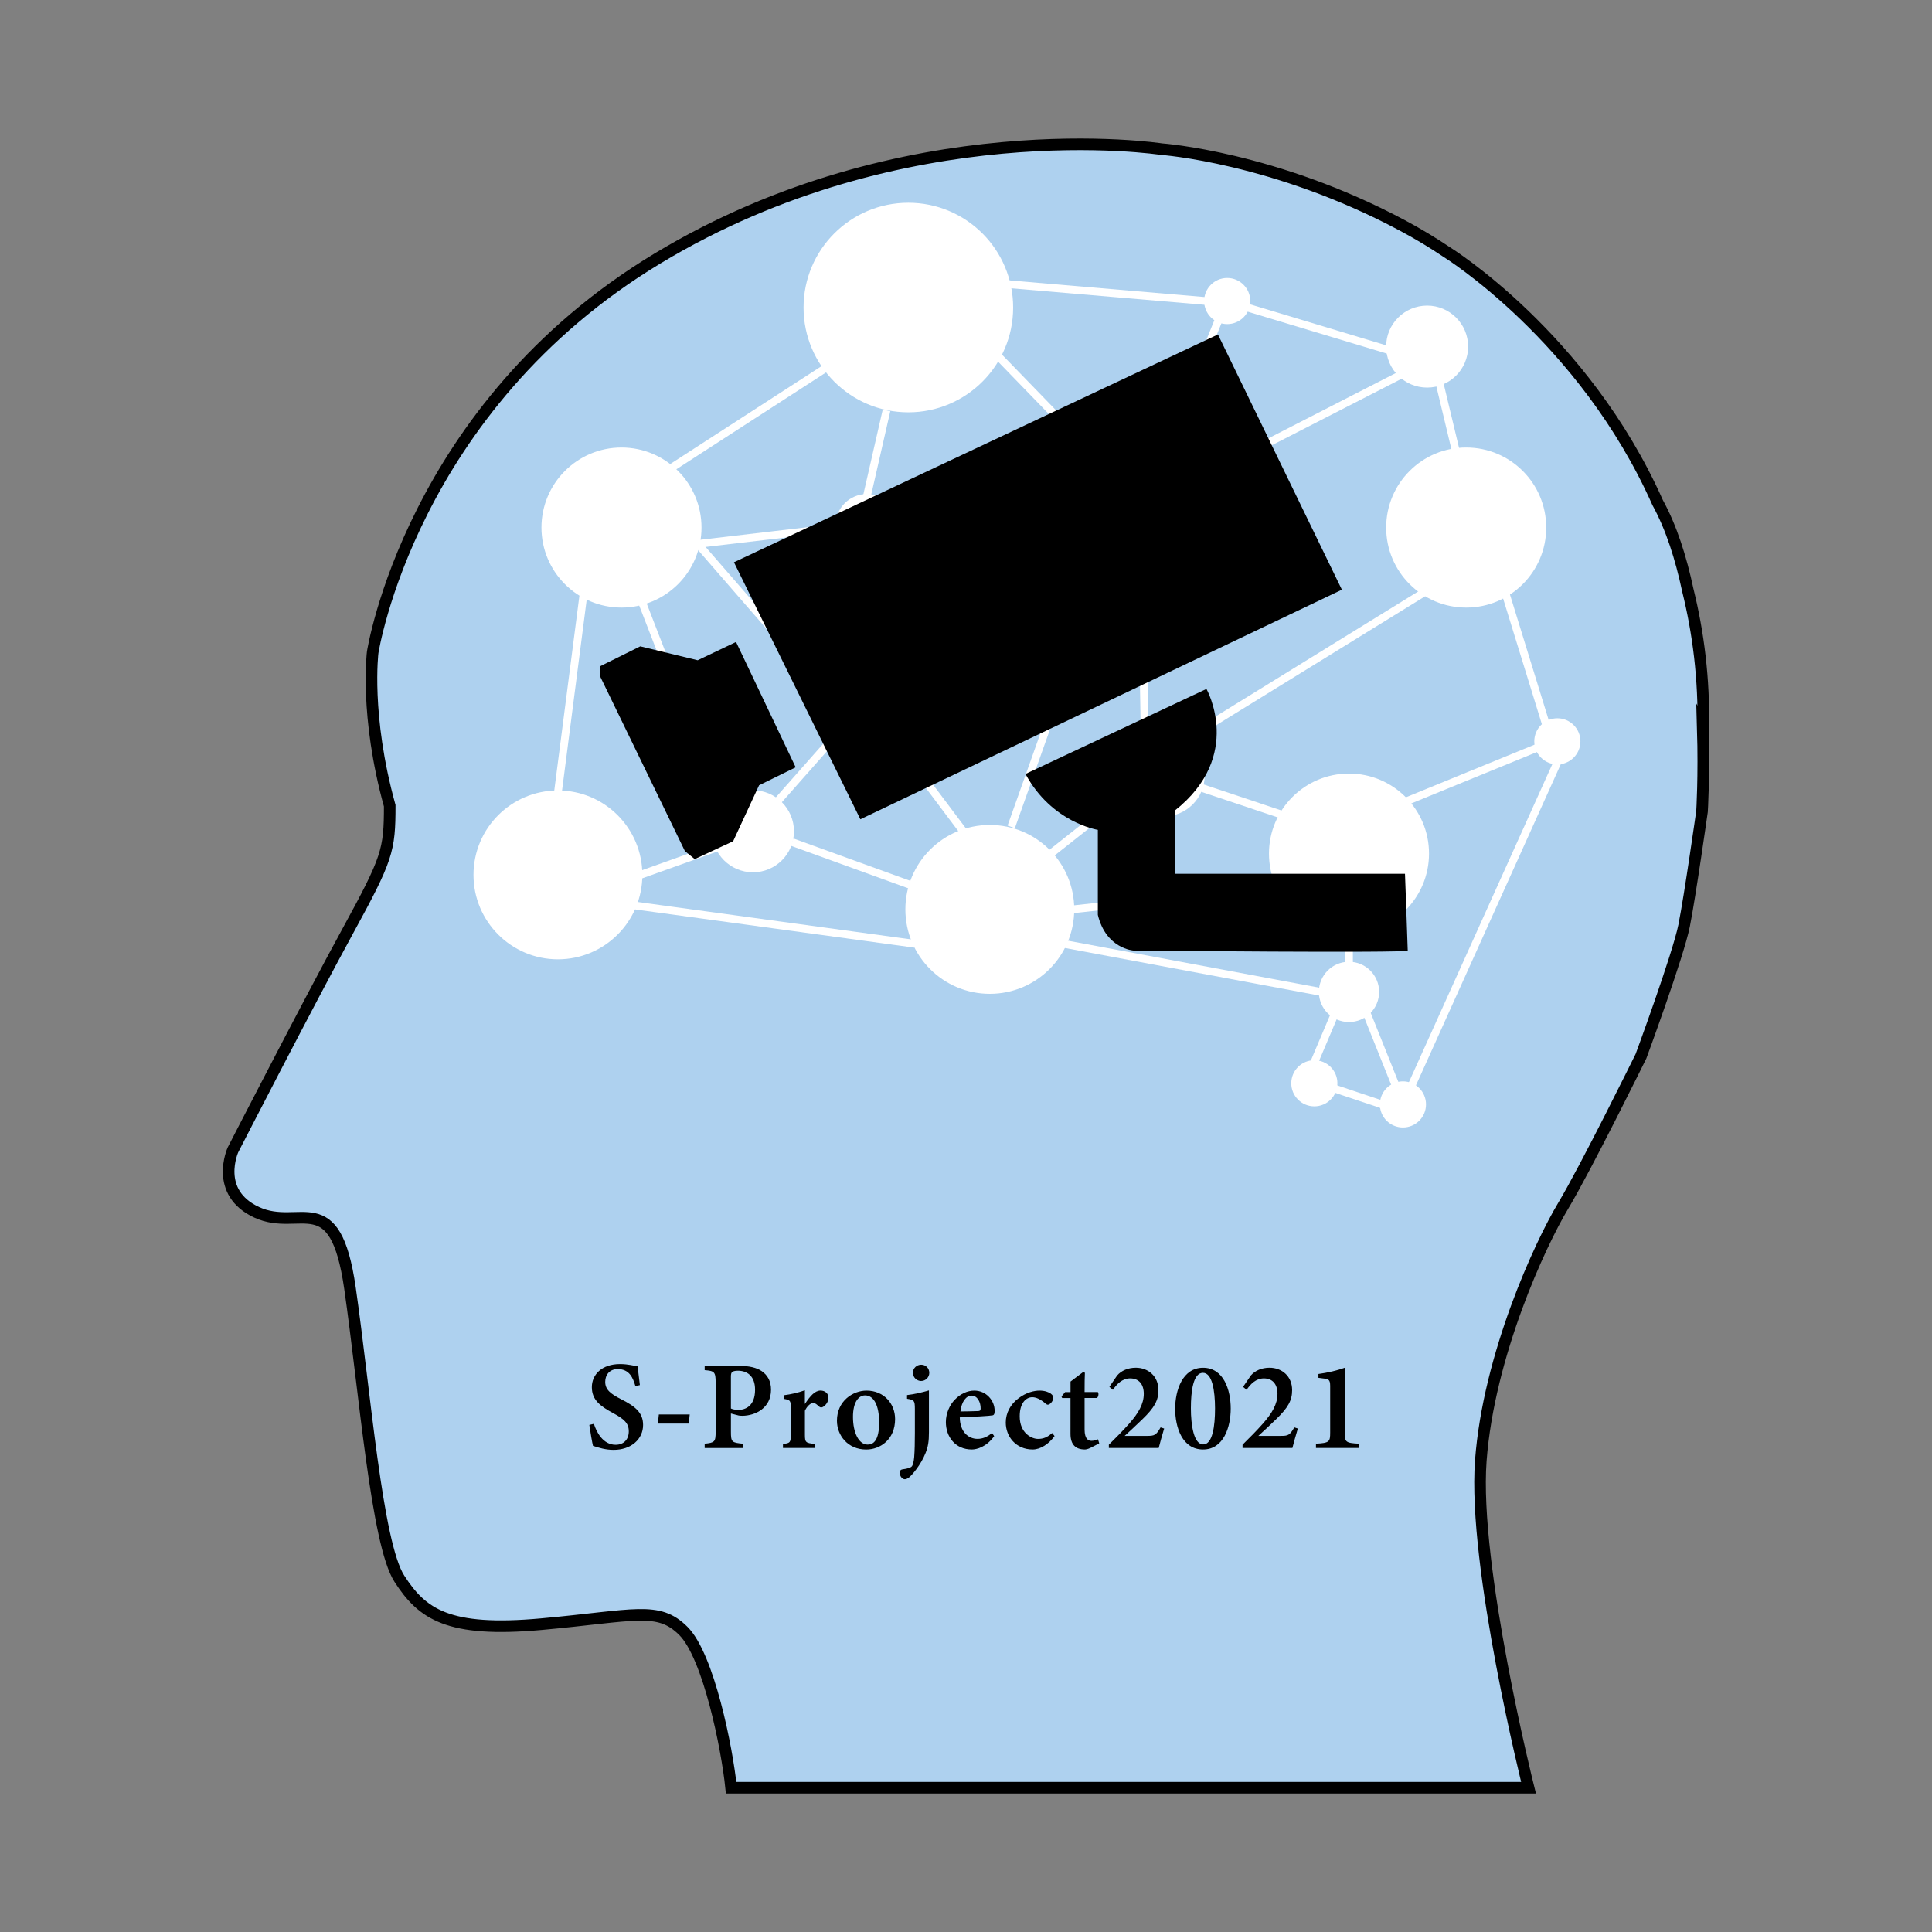 <?xml version="1.0" encoding="utf-8"?>
<!-- Generator: Adobe Illustrator 25.2.3, SVG Export Plug-In . SVG Version: 6.00 Build 0)  -->
<svg version="1.1" id="レイヤー_1" xmlns="http://www.w3.org/2000/svg" xmlns:xlink="http://www.w3.org/1999/xlink" x="0px"
	 y="0px" viewBox="0 0 500 500" style="enable-background:new 0 0 500 500;" xml:space="preserve">
<rect x="0" y="0" width="500" height="500" fill="#808080" stroke="none"/>
<style type="text/css">
	.st0{fill:#AED1EF;stroke:#000000;stroke-width:3;stroke-miterlimit:10;}
	.st1{fill:#FFFFFF;stroke:#FFFFFF;stroke-miterlimit:10;}
	.st2{fill:#FFFFFF;stroke:#FFFFFF;stroke-width:2;stroke-miterlimit:10;}
	.st3{fill:none;stroke:#FFFFFF;stroke-width:2;stroke-miterlimit:10;}
</style>
<path class="st0" d="M436.8,152.71c-1.76-8.3-4.26-16.19-7.79-22.61c-19.09-42.9-54.59-64.86-54.59-64.86l0,0
	c-3.61-2.43-7.45-4.75-11.56-6.94c-33.07-17.64-62.25-19.7-62.25-19.7S234.1,28.31,170.16,66.89S96.45,168.83,96.45,168.83
	s-2.06,16.32,4.41,39.69c0,11.61-0.59,13.67-10.88,32.48c-10.29,18.81-29.69,56.59-29.69,56.59s-5,11.02,6.17,16.17
	c11.17,5.14,20.25-7.2,24.11,19.59c3.86,26.79,6.91,66.11,12.79,75.22c5.88,9.11,12.49,13.96,36.75,11.76
	c24.25-2.2,30.21-4.78,36.75,1.76c6.54,6.54,11.32,30.43,12.35,40.57h206.37c0,0-14.4-57.32-12.35-84.66
	c2.06-27.34,15.36-56,21.31-65.92s20.14-38.73,20.14-38.73s9.63-26.09,11.17-33.81c1.54-7.72,4.63-29.54,4.63-29.54
	s0.57-9.01,0.2-21.48l0.12,0.23C441.06,175.71,439.53,163.7,436.8,152.71z"/>
<g id="レイヤー_3">
	<path class="st1" d="M392.03,435.02"/>
	<circle class="st1" cx="160.84" cy="136.53" r="20.21"/>
	<circle class="st1" cx="194.87" cy="215.14" r="10.11"/>
	<circle class="st1" cx="295.62" cy="128.35" r="24.42"/>
	<circle class="st1" cx="224.56" cy="175.76" r="16.1"/>
	<circle class="st1" cx="349.12" cy="220.91" r="20.21"/>
	<circle class="st1" cx="379.45" cy="136.53" r="20.21"/>
	<circle class="st1" cx="301.16" cy="200.69" r="10.11"/>
	<circle class="st1" cx="369.34" cy="89.7" r="10.11"/>
	<circle class="st1" cx="256.16" cy="235.35" r="21.35"/>
	<circle class="st1" cx="235.08" cy="79.59" r="26.62"/>
	<circle class="st1" cx="224.37" cy="135.99" r="7.64"/>
	<circle class="st1" cx="317.6" cy="77.91" r="5.47"/>
	<circle class="st1" cx="403.04" cy="191.86" r="5.47"/>
	<line class="st2" x1="173.83" y1="121.04" x2="213.6" y2="95.31"/>
	<line class="st2" x1="258.46" y1="92.33" x2="277.51" y2="111.97"/>
	<line class="st2" x1="312.13" y1="77.91" x2="228.08" y2="70.74"/>
	<line class="st2" x1="322.8" y1="79.59" x2="359.65" y2="90.69"/>
	<line class="st2" x1="229.43" y1="106.21" x2="224.37" y2="128.35"/>
	<line class="st2" x1="180.61" y1="140.77" x2="216.75" y2="136.53"/>
	<line class="st2" x1="166.23" y1="156.02" x2="186.78" y2="209.08"/>
	<line class="st2" x1="180.61" y1="140.77" x2="208.46" y2="172.84"/>
	<line class="st2" x1="224.37" y1="143.63" x2="224.56" y2="159.65"/>
	<line class="st2" x1="232.01" y1="135.99" x2="271.59" y2="132.7"/>
	<line class="st2" x1="315.58" y1="82.3" x2="305.93" y2="106.21"/>
	<line class="st2" x1="372.58" y1="99.27" x2="376.71" y2="116.5"/>
	<line class="st2" x1="362.42" y1="97.06" x2="318.42" y2="119.61"/>
	<line class="st2" x1="368.35" y1="153.43" x2="306.07" y2="191.86"/>
	<line class="st2" x1="296.26" y1="191.86" x2="295.62" y2="152.77"/>
	<line class="st2" x1="389.75" y1="153.93" x2="400.04" y2="187.29"/>
	<line class="st2" x1="397.57" y1="193.62" x2="364.09" y2="207.32"/>
	<line class="st2" x1="310.77" y1="203.83" x2="331.62" y2="210.8"/>
	<line class="st2" x1="330.84" y1="229.54" x2="277.51" y2="235.35"/>
	<line class="st2" x1="271.91" y1="220.94" x2="292.03" y2="205.03"/>
	<line class="st2" x1="230.84" y1="190.59" x2="249.29" y2="215.14"/>
	<line class="st2" x1="261.7" y1="214" x2="284.96" y2="148.6"/>
	<line class="st2" x1="204.97" y1="217.93" x2="236.82" y2="229.47"/>
	<line class="st2" x1="216.73" y1="189.82" x2="201.27" y2="207.32"/>
	<line class="st2" x1="224.37" y1="143.63" x2="224.56" y2="159.65"/>
	<circle class="st1" cx="144.39" cy="226.42" r="21.35"/>
	<line class="st2" x1="150.96" y1="154.16" x2="144.39" y2="205.07"/>
	<line class="st2" x1="165.74" y1="226.42" x2="186.36" y2="219.05"/>
	<line class="st2" x1="159.86" y1="233.74" x2="236.76" y2="244.26"/>
	<circle class="st1" cx="340.15" cy="280.35" r="5.47"/>
	<circle class="st1" cx="363.08" cy="285.82" r="5.47"/>
	<circle class="st1" cx="349.12" cy="256.7" r="7.3"/>
	<line class="st2" x1="275.54" y1="244.31" x2="341.82" y2="256.7"/>
	<line class="st2" x1="349.12" y1="241.12" x2="349.12" y2="249.4"/>
	<line class="st2" x1="345.62" y1="261.95" x2="340.15" y2="274.88"/>
	<line class="st2" x1="353.75" y1="262.35" x2="361.11" y2="280.72"/>
	<line class="st2" x1="345.43" y1="281.74" x2="357.62" y2="285.82"/>
	<line class="st3" x1="403.04" y1="197.32" x2="364.84" y2="282.02"/>
</g>
<g id="カメラ_1_">
	<polygon points="155.2,174.82 177.25,220.26 179.8,222.34 189.74,217.71 196.45,203.23 205.92,198.58 190.49,166.14 180.56,170.87 
		165.7,167.27 155.2,172.48 	"/>
	<polygon points="189.95,145.51 222.66,212.03 347.28,152.61 315.2,86.56 	"/>
	<path d="M265.39,200.3l46.84-22c0,0,9.79,17.32-8.23,31.51c0,16.32,0,16.32,0,16.32h59.61c0,0,0.71,19.16,0.71,19.87
		s-70.97,0-70.97,0s-7.1-0.43-9.23-9.23c0-9.51,0-22,0-22S272.2,212.93,265.39,200.3z"/>
</g>
<g>
	<g>
		<path d="M164.44,358.73c-0.62-2.12-1.54-4.41-4.57-4.41c-2.13,0-3.24,1.52-3.24,3.31c0,1.96,1.29,3.06,4.11,4.49
			c3.65,1.84,5.69,3.47,5.69,6.66c0,3.71-3.12,6.45-7.64,6.45c-2.05,0-3.85-0.56-5.32-1.04c-0.22-0.81-0.72-3.8-0.95-5.42l1.18-0.28
			c0.65,2.11,2.35,5.42,5.62,5.42c2.12,0,3.41-1.38,3.41-3.48c0-2.11-1.23-3.19-4.03-4.7c-3.41-1.84-5.53-3.46-5.53-6.73
			c0-3.25,2.59-5.98,7.29-5.98c2.11,0,3.84,0.49,4.55,0.6c0.13,1.2,0.33,2.76,0.59,4.84L164.44,358.73z"/>
		<path d="M178.25,368.42h-7.99l0.25-2.36h7.99L178.25,368.42z"/>
		<path d="M191.37,353.49c2.49,0,4.42,0.45,5.76,1.36c1.51,1.03,2.41,2.59,2.41,4.81c0,4.75-4.04,6.72-7.41,6.75
			c-0.34,0-0.73-0.03-0.95-0.07l-2.02-0.52v4.68c0,2.75,0.23,2.85,3.13,3.14v1.11h-9.92v-1.11c2.58-0.29,2.84-0.43,2.84-3.16v-12.66
			c0-2.8-0.34-3.02-2.84-3.22v-1.11H191.37z M189.16,364.52c0.39,0.2,1.13,0.36,1.96,0.36c1.74,0,4.29-0.96,4.29-5.21
			c0-3.64-2.12-4.93-4.46-4.93c-0.78,0-1.27,0.16-1.47,0.35c-0.24,0.21-0.32,0.56-0.32,1.19V364.52z"/>
		<path d="M210.87,374.74h-8.24v-1.04c1.85-0.2,2.02-0.36,2.02-2.38v-7.04c0-1.82-0.13-1.96-1.79-2.25v-0.94
			c1.88-0.24,3.58-0.63,5.44-1.28c0,1.08,0,2.5,0,3.55c1.36-2.06,2.6-3.48,4.05-3.48c1.21,0,2.05,0.79,2.05,1.82
			c0,1.3-0.93,2.15-1.47,2.44c-0.41,0.2-0.72,0.08-0.96-0.13c-0.53-0.47-0.95-0.92-1.51-0.92c-0.56,0-1.51,0.63-2.15,2.02v6.19
			c0,2.03,0.21,2.15,2.58,2.39V374.74z"/>
		<path d="M224.27,359.89c4.43,0,7.38,3.34,7.38,7.37c0,5.28-3.84,7.88-7.47,7.88c-4.79,0-7.58-3.69-7.58-7.46
			C216.61,362.55,220.74,359.89,224.27,359.89z M223.88,361.13c-1.61,0-3.13,1.63-3.13,5.57c0,4.09,1.51,7.16,3.79,7.16
			c1.52,0,2.98-1.07,2.98-5.74C227.52,363.83,226.2,361.13,223.88,361.13z"/>
		<path d="M234.73,361.05c1.91-0.22,3.83-0.67,5.68-1.21c0,1.43,0,2.84,0,4.25v6.58c0,2.4-0.22,3.71-0.86,5.33
			c-1.25,3.16-3.55,5.79-4.35,6.4c-0.45,0.3-0.72,0.42-1.06,0.42c-0.58,0-1.29-0.73-1.29-1.71c0-0.49,0.24-0.77,0.67-0.84
			c1.38-0.18,2.21-0.42,2.52-0.86c0.26-0.39,0.44-1.18,0.55-2.29c0.13-1.67,0.18-3.78,0.18-6.26v-6.18c0-2.3-0.21-2.36-2.03-2.68
			V361.05z M238.37,357.4c-1.13,0-2.11-0.96-2.11-2.09c0-1.23,0.99-2.12,2.15-2.12c1.16,0,2.09,0.89,2.09,2.12
			C240.49,356.45,239.56,357.4,238.37,357.4z"/>
		<path d="M257.29,371.68c-2.03,2.83-4.53,3.45-5.79,3.45c-4.24,0-6.71-3.25-6.71-7.09c0-2.27,0.98-4.45,2.34-5.83
			c1.44-1.49,3.26-2.32,5.02-2.32c3.08,0,5.28,2.58,5.26,5.24c-0.01,0.59-0.07,1.05-0.5,1.16c-0.63,0.15-5.09,0.4-8.52,0.53
			c0.05,3.79,2.24,5.56,4.59,5.56c1.3,0,2.56-0.49,3.75-1.54L257.29,371.68z M251.46,361.19c-1.38,0-2.61,1.49-2.9,4.1
			c1.51-0.02,2.96-0.04,4.53-0.1c0.5-0.02,0.7-0.12,0.7-0.65C253.82,362.87,252.93,361.19,251.46,361.19z"/>
		<path d="M272.92,371.65c-1.48,2.07-3.67,3.48-5.66,3.48c-4.39,0-6.97-3.39-6.97-6.97c0-2.48,1.2-4.72,3.32-6.3
			c2.01-1.51,4.04-1.97,5.44-1.97c1.32,0,2.38,0.39,2.93,0.82c0.46,0.34,0.59,0.67,0.59,1.12c-0.02,0.87-0.9,1.71-1.37,1.71
			c-0.21,0-0.4-0.09-0.68-0.35c-1.27-1.08-2.38-1.59-3.37-1.59c-1.58,0-3.25,1.45-3.25,4.93c-0.01,4.42,3.14,5.86,4.72,5.86
			c1.35,0,2.38-0.36,3.67-1.52L272.92,371.65z"/>
		<path d="M282.12,374.75c-0.56,0.27-1.08,0.38-1.34,0.38c-2.37,0-3.74-1.21-3.74-4.06v-9.26h-2.15l-0.17-0.39l0.93-1.14h1.4v-2.73
			c0.94-0.74,2.31-1.72,3.27-2.46l0.45,0.19c-0.04,1.05-0.1,2.85-0.08,4.99h3.43c0.29,0.33,0.17,1.24-0.24,1.53h-3.19v8.14
			c0,2.58,1.05,2.95,1.75,2.95c0.64,0,1.18-0.17,1.72-0.4l0.32,1.06L282.12,374.75z"/>
		<path d="M301.28,369.71c-0.49,1.66-1.09,3.71-1.41,5.03h-12.9v-0.85c1.76-1.72,3.67-3.65,5.32-5.52c2.31-2.63,3.72-4.99,3.72-7.65
			c0-2.46-1.25-3.99-3.53-3.99c-2.07,0-3.47,1.51-4.47,2.96l-0.9-0.77l2.01-2.95c1.08-1.25,2.82-2,4.82-2
			c3.21,0,5.86,2.19,5.86,5.79c0,2.63-0.99,4.53-4.25,7.64c-1.32,1.28-3.23,3.08-4.49,4.21c0.17,0,5.57,0,5.76,0
			c1.94,0,2.36-0.14,3.54-2.2L301.28,369.71z"/>
		<path d="M311.35,353.98c5.33,0,7.16,5.73,7.16,10.56c0,4.77-1.83,10.59-7.16,10.59c-5.36,0-7.22-5.69-7.22-10.56
			C304.14,359.75,306.06,353.98,311.35,353.98z M311.31,355.29c-2.51,0-3.11,4.74-3.11,9.17c0,4.45,0.77,9.36,3.18,9.36
			c2.45,0,3.07-4.77,3.07-9.32C314.44,359.88,313.73,355.29,311.31,355.29z"/>
		<path d="M335.88,369.71c-0.49,1.66-1.09,3.71-1.41,5.03h-12.9v-0.85c1.76-1.72,3.67-3.65,5.32-5.52c2.31-2.63,3.72-4.99,3.72-7.65
			c0-2.46-1.25-3.99-3.53-3.99c-2.07,0-3.47,1.51-4.47,2.96l-0.9-0.77l2.01-2.95c1.08-1.25,2.82-2,4.82-2
			c3.21,0,5.86,2.19,5.86,5.79c0,2.63-0.99,4.53-4.25,7.64c-1.32,1.28-3.23,3.08-4.49,4.21c0.18,0,5.57,0,5.76,0
			c1.94,0,2.36-0.14,3.54-2.2L335.88,369.71z"/>
		<path d="M340.57,374.74v-1.11c3.46-0.19,3.68-0.48,3.68-2.87v-12.09c0-1.67-0.46-1.78-1.84-1.93l-1.2-0.16v-0.99
			c2.39-0.32,4.98-0.93,6.81-1.62v16.79c0,2.44,0.2,2.68,3.65,2.87v1.11H340.57z"/>
	</g>
</g>
</svg>
